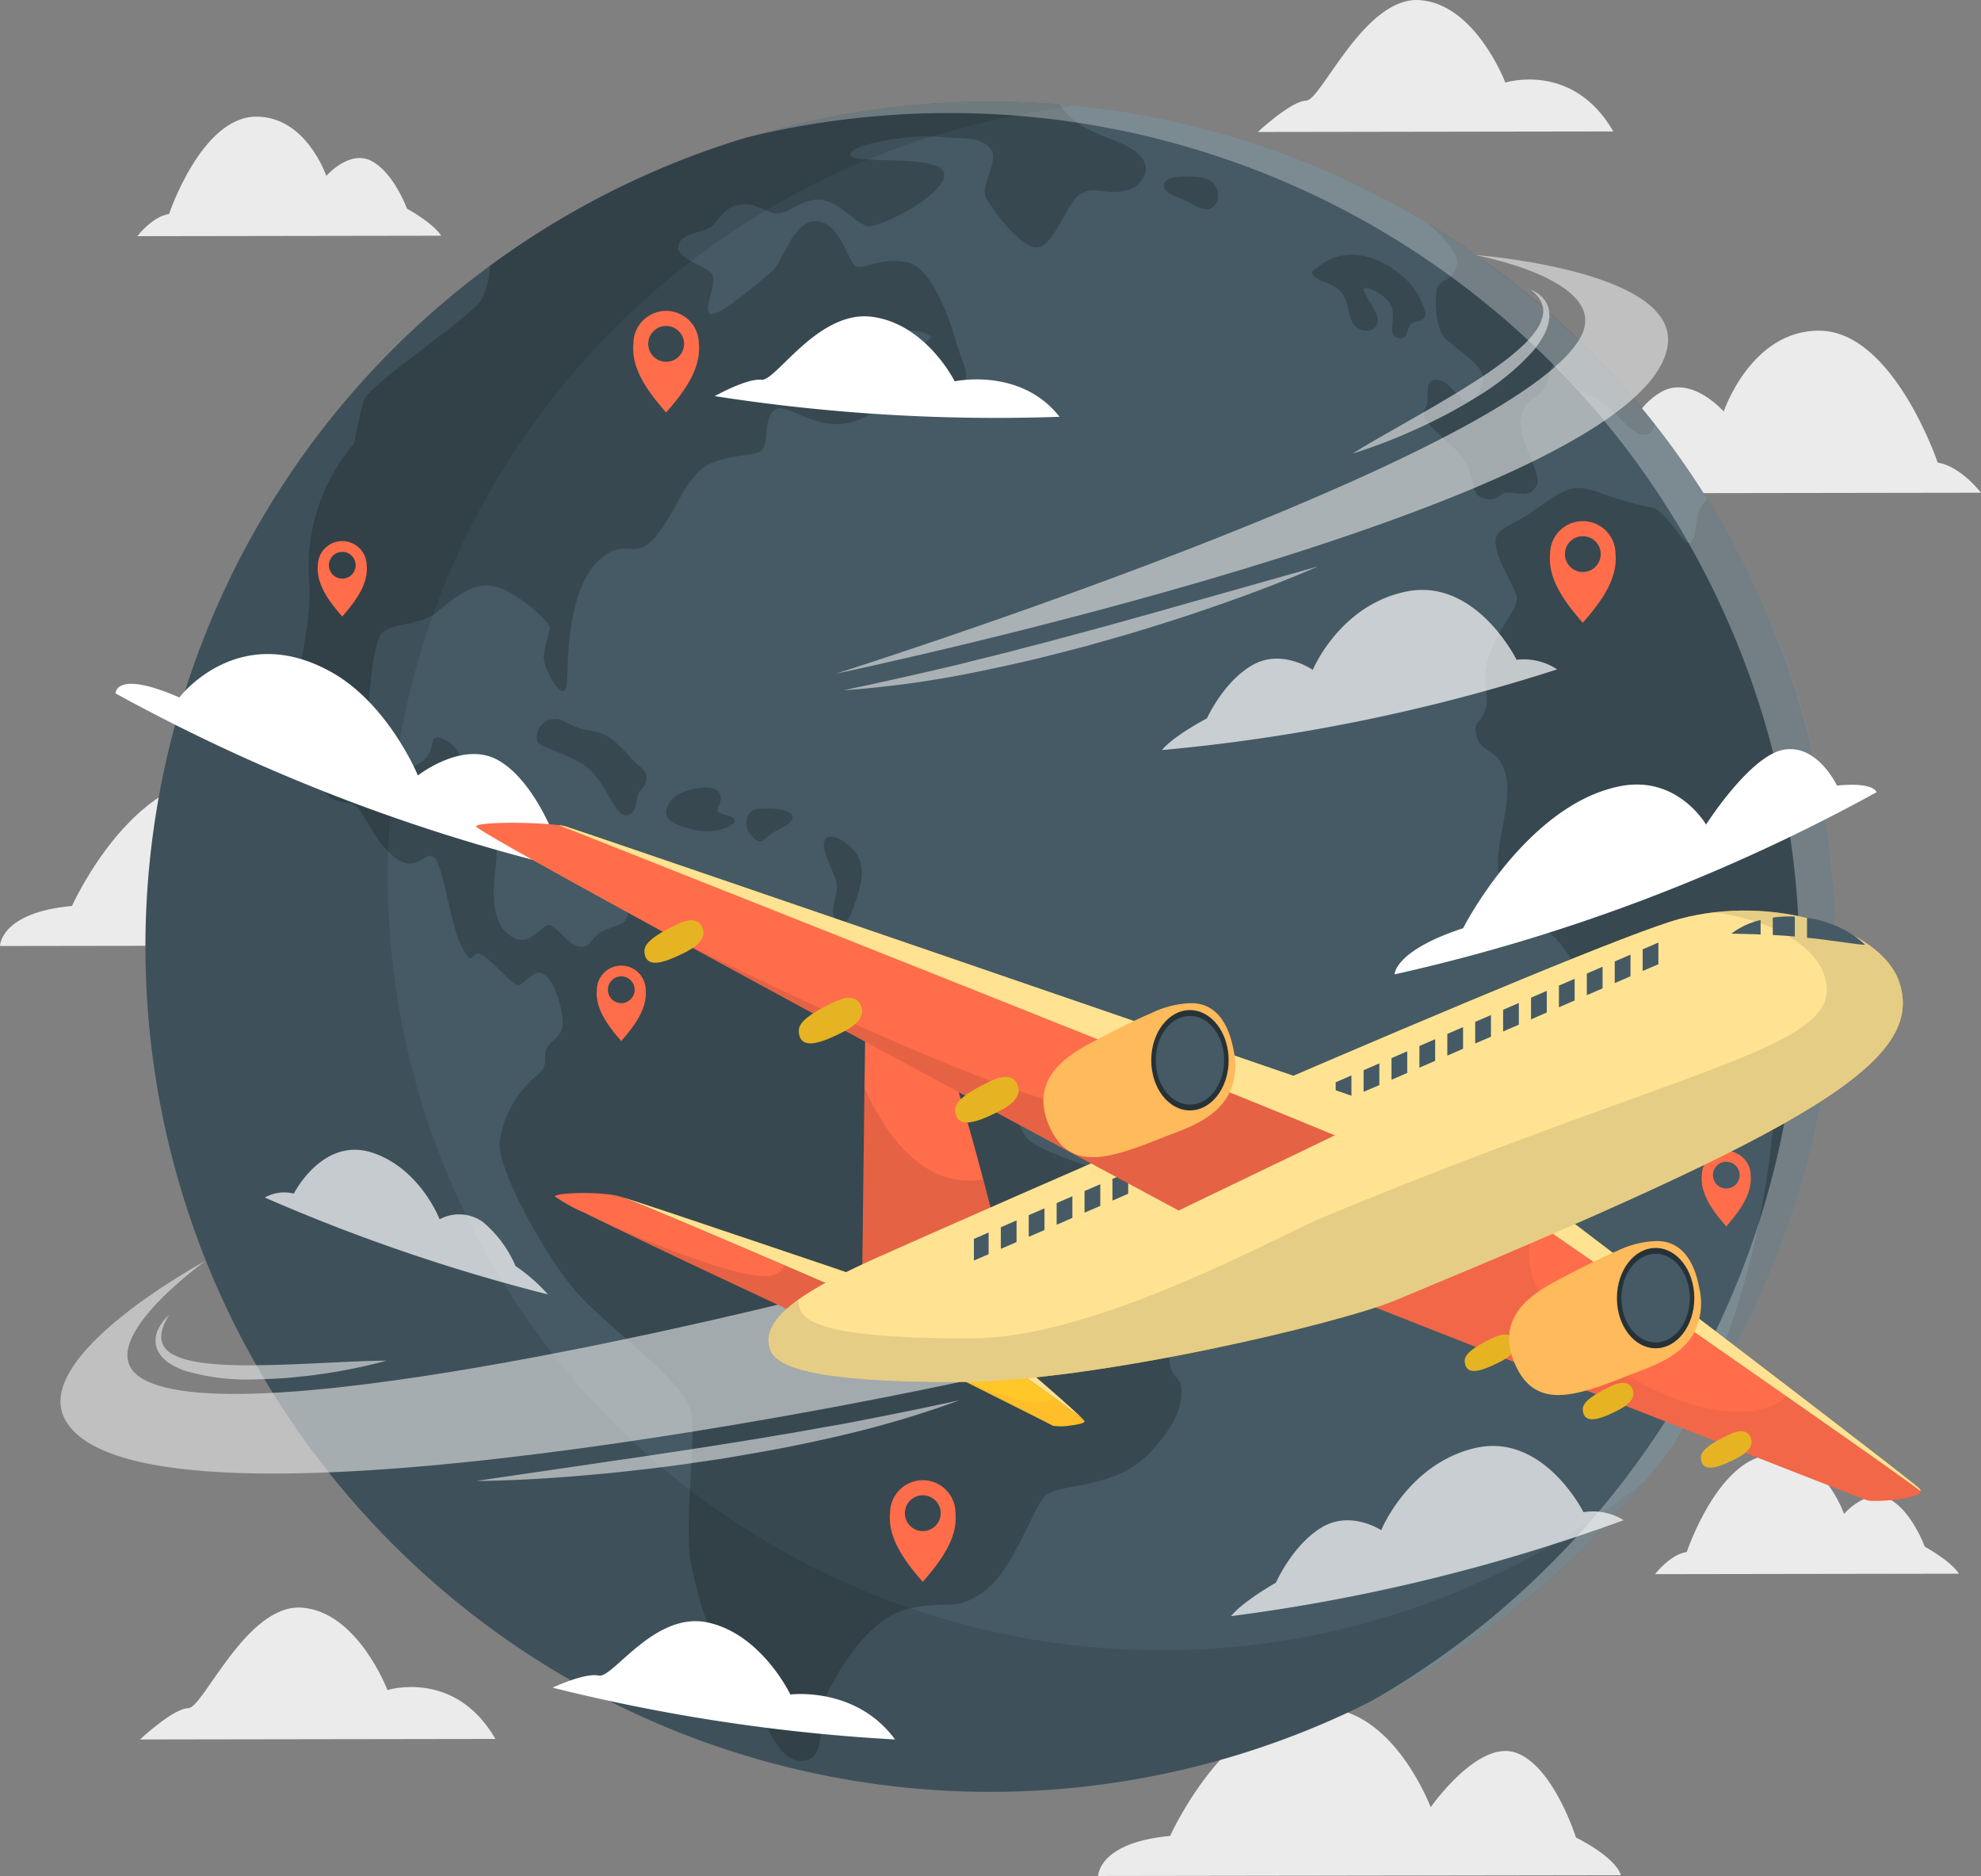 <svg id="Grupo_915841" data-name="Grupo 915841" xmlns="http://www.w3.org/2000/svg" xmlns:xlink="http://www.w3.org/1999/xlink" width="228.66" height="216.493" viewBox="0 0 228.66 216.493">
  <rect x="0" y="0" width="228.66" height="216.493" fill="#808080" stroke="none"/>
  <defs>
    <clipPath id="clip-path">
      <rect id="Rectángulo_338431" data-name="Rectángulo 338431" width="228.66" height="216.493" fill="none"/>
    </clipPath>
    <clipPath id="clip-path-3">
      <rect id="Rectángulo_338432" data-name="Rectángulo 338432" width="178.419" height="191.497" fill="none"/>
    </clipPath>
    <clipPath id="clip-path-4">
      <rect id="Rectángulo_338433" data-name="Rectángulo 338433" width="173.075" height="195.046" fill="none"/>
    </clipPath>
    <clipPath id="clip-path-5">
      <rect id="Rectángulo_338434" data-name="Rectángulo 338434" width="125.799" height="184.647" fill="none"/>
    </clipPath>
    <clipPath id="clip-path-7">
      <rect id="Rectángulo_338436" data-name="Rectángulo 338436" width="45.621" height="18.482" fill="none"/>
    </clipPath>
    <clipPath id="clip-path-8">
      <rect id="Rectángulo_338437" data-name="Rectángulo 338437" width="32.683" height="16.699" fill="none"/>
    </clipPath>
    <clipPath id="clip-path-9">
      <rect id="Rectángulo_338438" data-name="Rectángulo 338438" width="45.321" height="19.642" fill="none"/>
    </clipPath>
    <clipPath id="clip-path-11">
      <rect id="Rectángulo_338441" data-name="Rectángulo 338441" width="185.565" height="141.49" fill="none"/>
    </clipPath>
    <clipPath id="clip-path-12">
      <rect id="Rectángulo_338442" data-name="Rectángulo 338442" width="11.315" height="8.513" fill="none"/>
    </clipPath>
    <clipPath id="clip-path-13">
      <rect id="Rectángulo_338443" data-name="Rectángulo 338443" width="15.521" height="6.034" fill="#ff6d4b"/>
    </clipPath>
    <clipPath id="clip-path-14">
      <rect id="Rectángulo_338444" data-name="Rectángulo 338444" width="44.073" height="31.906" fill="none"/>
    </clipPath>
    <clipPath id="clip-path-15">
      <rect id="Rectángulo_338446" data-name="Rectángulo 338446" width="65.69" height="31.974" fill="none"/>
    </clipPath>
    <clipPath id="clip-path-17">
      <rect id="Rectángulo_338447" data-name="Rectángulo 338447" width="5.853" height="4.202" fill="none"/>
    </clipPath>
    <clipPath id="clip-path-20">
      <rect id="Rectángulo_338450" data-name="Rectángulo 338450" width="30.254" height="11.375" fill="none"/>
    </clipPath>
    <clipPath id="clip-path-21">
      <rect id="Rectángulo_338451" data-name="Rectángulo 338451" width="28.501" height="10.524" fill="none"/>
    </clipPath>
    <clipPath id="clip-path-22">
      <rect id="Rectángulo_338452" data-name="Rectángulo 338452" width="15.148" height="22.326" fill="none"/>
    </clipPath>
    <clipPath id="clip-path-23">
      <rect id="Rectángulo_338453" data-name="Rectángulo 338453" width="130.94" height="54.406" fill="none"/>
    </clipPath>
    <clipPath id="clip-path-24">
      <rect id="Rectángulo_338454" data-name="Rectángulo 338454" width="130.937" height="54.402" fill="none"/>
    </clipPath>
    <clipPath id="clip-path-25">
      <rect id="Rectángulo_338455" data-name="Rectángulo 338455" width="79.632" height="31.485" fill="none"/>
    </clipPath>
    <clipPath id="clip-path-26">
      <rect id="Rectángulo_338456" data-name="Rectángulo 338456" width="96.037" height="35.84" fill="none"/>
    </clipPath>
    <clipPath id="clip-path-27">
      <rect id="Rectángulo_338457" data-name="Rectángulo 338457" width="7.316" height="5.253" fill="none"/>
    </clipPath>
    <clipPath id="clip-path-29">
      <rect id="Rectángulo_338459" data-name="Rectángulo 338459" width="6.815" height="4.893" fill="none"/>
    </clipPath>
  </defs>
  <g id="Grupo_915506" data-name="Grupo 915506">
    <g id="Grupo_915420" data-name="Grupo 915420">
      <g id="Grupo_915419" data-name="Grupo 915419" clip-path="url(#clip-path)">
        <path id="Trazado_632427" data-name="Trazado 632427" d="M332.224,88.836l47.716-.073s-2.376-3.085-4.993-3.468c0,0-5.109-15.136-13.626-15.231-7.918-.088-11.078,9.33-11.078,9.33s-3.674-4.217-7.176-2.28-5.478,7.466-5.478,7.466-3.938,2.13-5.365,4.256" transform="translate(-151.28 -31.904)" fill="#ebebeb"/>
        <path id="Trazado_632428" data-name="Trazado 632428" d="M60.341,184.1,0,184.191s-.006-3.856,8.306-4.623c0,0,7.564-16.862,19.154-14.616,7.219,1.4,10.922,11.3,10.922,11.3s5.44-7.8,9.805-6.3,6.967,9.8,6.967,9.8,4.5,2.173,5.187,4.351" transform="translate(0 -75.018)" fill="#ebebeb"/>
        <path id="Trazado_632429" data-name="Trazado 632429" d="M293.071,381.145l-60.341.093s-.006-3.856,8.306-4.623c0,0,7.564-16.862,19.154-14.616,7.219,1.4,10.922,11.3,10.922,11.3s5.44-7.8,9.805-6.3,6.967,9.8,6.967,9.8,4.5,2.173,5.187,4.351" transform="translate(-105.975 -164.744)" fill="#ebebeb"/>
        <path id="Trazado_632430" data-name="Trazado 632430" d="M307.6,15.169l-41.03.063s3.866-3.61,5.587-3.613S278.887-.49,285.306.015s9.837,9.509,9.837,9.509,7.8-2.457,12.461,5.644" transform="translate(-121.386 0)" fill="#ebebeb"/>
        <path id="Trazado_632431" data-name="Trazado 632431" d="M70.689,355.772l-41.03.063s3.866-3.61,5.587-3.613,6.725-12.109,13.144-11.6,9.837,9.51,9.837,9.51,7.8-2.457,12.461,5.644" transform="translate(-13.505 -155.095)" fill="#ebebeb"/>
        <path id="Trazado_632432" data-name="Trazado 632432" d="M64.185,38.457,29.1,38.511s1.74-2.274,3.664-2.561c0,0,3.723-11.142,9.986-11.231,5.822-.083,8.166,6.836,8.166,6.836s2.692-3.109,5.272-1.693S60.23,35.34,60.23,35.34s2.9,1.557,3.955,3.117" transform="translate(-13.25 -11.256)" fill="#ebebeb"/>
        <path id="Trazado_632433" data-name="Trazado 632433" d="M385.835,321.958l-35.087.054s1.741-2.274,3.664-2.561c0,0,3.723-11.142,9.985-11.231,5.822-.083,8.167,6.836,8.167,6.836s2.692-3.109,5.272-1.693,4.045,5.478,4.045,5.478,2.9,1.557,3.955,3.117" transform="translate(-159.715 -140.35)" fill="#ebebeb"/>
      </g>
    </g>
    <g id="Grupo_915431" data-name="Grupo 915431">
      <g id="Grupo_915430" data-name="Grupo 915430" clip-path="url(#clip-path)">
        <path id="Trazado_632434" data-name="Trazado 632434" d="M225.9,119.05a97.065,97.065,0,0,1-18.625,57.331l-.009.014a97.531,97.531,0,1,1-78.89-154.867q4.011,0,7.947.32A96.925,96.925,0,0,1,179,35.675,97.485,97.485,0,0,1,225.9,119.05" transform="translate(-14.051 -9.802)" fill="#455a64"/>
        <g id="Grupo_915423" data-name="Grupo 915423" transform="translate(33.433 11.725)" opacity="0.2">
          <g id="Grupo_915422" data-name="Grupo 915422">
            <g id="Grupo_915421" data-name="Grupo 915421" clip-path="url(#clip-path-3)">
              <path id="Trazado_632435" data-name="Trazado 632435" d="M163.341,165.08c-1.229,3.278.82,3.415.956,4.78s0,3.961-3.961,7.922-10.517,3.142-11.883,4.78-3.688,8.6-6.966,10.927-3.824.956-8.468,1.912-8.2,6.966-9.561,9.835.273,7.648-3,7.785-4.781-6.966-7.786-10.79-3.961-7.239-4.917-11.746.546-13.931,0-17.619-10.38-10.244-13.932-14.752-8.468-13.522-8.2-16.527a12.224,12.224,0,0,1,4.1-7.513c1.639-1.229.956-1.912,1.229-3s1.639-1.365,1.912-2.731-.82-5.464-2.186-6.146-2.322,1.639-3.142,1.229-3.278-3.278-4.234-3.552-.683,1.776-2.049-.819S79.2,109.9,78.111,108.807s-1.912,1.912-4.507,0-3.688-5.6-4.781-6.146-2.6.137-3.718-2.049.986-6.146,0-5.737-3.112,3.552-3.658.546,2.732-13.112,2.185-18.576A21.831,21.831,0,0,1,68.823,61s.546-3,1.093-4.917,12.293-9.561,13.659-11.746a10.589,10.589,0,0,0,.964-3.884,97.077,97.077,0,0,1,57.743-18.925q4.012,0,7.947.32c.09.125.18.246.273.363,1.183,1.5,2.459,2.459,5.92,3.734s4.278,2.912,3.552,4.278-1.912,1.639-3.278,1.732-2.642-.639-4.1.273-2.914,5.827-4.827,6.1-5.281-4.371-6.01-5.737,1.639-4.281.522-5.646-3.07-1.093-6.168-1.366-10.288.912-10.014,2.1,10.561-.183,10.834,2.185-7.556,6.373-8.922,6.01-3.188-2.732-5.19-3.005-3.644,1.366-4.9,1.55-2.746-1.366-4.658-1-2.368,2-3.371,2.642-3.368.636-3.641,2.093,3,2.278,3.824,3.188-1,4.007-.183,4.644,5.92-3.824,7.2-4.918,2.366-5.827,5.1-5.736,3.644,4.734,4.554,5.19,2.914-1.093,5.919-.456,5.1,7.2,5.644,9.2,1.822,4.007.729,4.827-6.01-.546-6.646-1.822,3.278-3.188,3-3.641a3.9,3.9,0,0,0-3.734-.38c-1.183.713-1.729,2.2-3.005,2.565s-4.644-3.461-5.553-2.368.91,4.554,1.819,5.373,4.281,1.273,4.554,2.186-2.276,2.912-5.373,2.732-5.644-2.552-6.83-1.55-.546,3.641-1.365,4.554-5.281.273-7.466,2.639-3.188,5.92-5.373,7.922-3.185-.546-6.1,2.278-3.368,9.1-3.461,11.29,0,3.914-.727,3.641-1.732-2.186-2-3.369.639-3.188.639-3.914-4.19-4.464-6.649-4.827-4.644,1.639-6.463,3.1-5.1,1.186-6.282,2.368-2.1,11.656-1.186,14.115,2.1,2.459,5.01,1.183,1.273-3.734,3-3.188a4.069,4.069,0,0,1,2.639,3.824c0,1.459-3.458,4.917-3,5.919s3.461-.183,4.917.273,2.185,1.366,1.731,5.1-.183,6.646,2,7.876,3.415-1.776,4.371-1.365,2.322,2.595,3.688,2.459.683-1.366,3.278-2.186,1.639-1.366,2.185-3,2.186-3,3.961-2.186.546,2.049.683,3.415,3.278,1.5,5.737,2.322,3.824,0,8.742,1.639,5.19,6.556,7.239,7.376,8.878-.546,13.8,3,3.551,10.108,6.01,12.02,11.61,4.507,15.161,5.19,4.1-1.776,6.966-1.093,4.507,1.5,5.463,5.463c.841,3.486-9.834,10.79-11.063,14.069" transform="translate(-61.386 -21.527)"/>
              <path id="Trazado_632436" data-name="Trazado 632436" d="M113.811,154.806c.091.773,2.368,1.093,5.1,2.64s3.733,6.1,5.19,6.01,1-2.186,1.548-2.732,1.457-1.73,0-2.914-2.875-3.734-5.535-4.1-3.115-1.457-4.3-1.366a2.061,2.061,0,0,0-2,2.458" transform="translate(-85.248 -81.094)"/>
              <path id="Trazado_632437" data-name="Trazado 632437" d="M141.3,169.055c-.406,1.116,0,1.912,2.914,2.64s5.646-.728,4.735-1.32-2.277-.319-1.73-1.32.361-2.459-2-2.185-3.549,1.184-3.914,2.185" transform="translate(-97.717 -87.694)"/>
              <path id="Trazado_632438" data-name="Trazado 632438" d="M159.241,171.407c-.993.144-1.548,1.875-.546,2.967s1,.911,2.185,0,3.005-1.363,2.55-2.275-3.187-.837-4.189-.692" transform="translate(-105.455 -89.736)"/>
              <path id="Trazado_632439" data-name="Trazado 632439" d="M174.641,177.835c.446-1.365,2.732-.025,3.734,1.433s.546,3.551,0,5.1-.911,3.369-2.186,2.64.091-2.914-.091-4.188-1.821-3.867-1.457-4.984" transform="translate(-112.933 -92.444)"/>
              <path id="Trazado_632440" data-name="Trazado 632440" d="M246.688,38.17c-.477,1.143,1.73,1.548,3,2.277s2.277,1.184,3,0a2,2,0,0,0-1.274-2.823c-1-.273-4.28-.546-4.735.546" transform="translate(-145.734 -28.745)"/>
              <path id="Trazado_632441" data-name="Trazado 632441" d="M278.194,56.4c.841.887,2.277.728,3.278,2s.637,3.46,1.912,4.1,2.185,0,2.277-.911-1.821-3.187-1.639-3.642,2.64.637,3.187,2-.546,3.278.729,3.643,1-1.275,1.548-1.639,1.73-.182,1.639-1.274a8.23,8.23,0,0,0-2.732-4.28,10.221,10.221,0,0,0-4.1-2.186,6.038,6.038,0,0,0-4.918.729c-1,.82-1.7.911-1.184,1.457" transform="translate(-160.031 -36.321)"/>
              <path id="Trazado_632442" data-name="Trazado 632442" d="M328.4,70.6a1.626,1.626,0,0,1-.514.959c-1.912,1.366-4.19-3.368-6.829-4.278s-3.824-4.281-4.371-3.551-.366,1.729-1.186,2.912-2,.912-2.549,3.188,2.549,6.466,1.822,7.832-1.639.91-3.1.82-1.183,1.183-3.093.637-.276-2.915-3.28-5.737-4.008-3.369-3.365-4.644-.276-3.1,1.09-3.278,2.459,1.822,3.368,2.369,2.1-1.093,2.185-2.552-3.188-3.458-4.371-4.589-1.276-5.245-.819-6.065,1.822-.546,2.185-2.548c.214-1.178-1.65-3.144-3.223-4.565A97.966,97.966,0,0,1,328.4,70.6" transform="translate(-170.836 -33.356)"/>
              <path id="Trazado_632443" data-name="Trazado 632443" d="M346.985,177.688c.273-2.915-1.183-3.1.273-8.468s-1.546-11.11-2.639-12.293-3.461-.819-5.373.364-.546,2.095-1.822,2.548-2.548-.273-3.731-.18-2.278,3.1-4.827,3-4.188-3.734-6.1-6.329-5.829-4.234-7.1-7.422,1.182-8.1.636-11.837-3-2.915-3.461-5.007.366-1.093,1-3.1-.729-3.095.546-6.556,3.552-5.19,3.005-6.737-2.276-4.1-2.369-5.914,1.732-1.735,5.19-4.286,4.371-2.366,7.012-1.456a37.837,37.837,0,0,0,5.827,1.639c1.549.273,3.644,4.281,4.281,4.1s.729-1.365,1-3.095a3.864,3.864,0,0,1,1.137-1.962,97.582,97.582,0,0,1-3.852,108.964c9.288-14.178,11.091-33.065,11.364-35.977" transform="translate(-175.827 -58.812)"/>
            </g>
          </g>
        </g>
        <g id="Grupo_915426" data-name="Grupo 915426" transform="translate(16.807 11.725)" opacity="0.1">
          <g id="Grupo_915425" data-name="Grupo 915425">
            <g id="Grupo_915424" data-name="Grupo 915424" clip-path="url(#clip-path-4)">
              <path id="Trazado_632444" data-name="Trazado 632444" d="M203.933,180.716A97.526,97.526,0,1,1,128.381,21.527q4.015,0,7.95.318c.725.057,1.451.125,2.171.2a89.363,89.363,0,1,0,65.431,158.667" transform="translate(-30.858 -21.527)"/>
            </g>
          </g>
        </g>
        <g id="Grupo_915429" data-name="Grupo 915429" transform="translate(86.054 11.725)" opacity="0.3">
          <g id="Grupo_915428" data-name="Grupo 915428">
            <g id="Grupo_915427" data-name="Grupo 915427" clip-path="url(#clip-path-5)">
              <path id="Trazado_632445" data-name="Trazado 632445" d="M283.8,119.05a97.031,97.031,0,0,1-18.626,57.329c0,.005-.005.011-.005.017a98,98,0,0,1-35.029,29.778A98.589,98.589,0,0,0,260.9,178.618c.005-.005.005-.011.011-.017a98.08,98.08,0,0,0-71.367-155.43c-2.631-.216-5.3-.323-7.989-.323A98.305,98.305,0,0,0,158,25.695a97.36,97.36,0,0,1,28.276-4.168q4.015,0,7.949.318a96.957,96.957,0,0,1,42.666,13.829,97.932,97.932,0,0,1,26.048,23.093,96.039,96.039,0,0,1,6.084,8.652A97.031,97.031,0,0,1,283.8,119.05" transform="translate(-158 -21.527)" fill="#fff"/>
            </g>
          </g>
        </g>
      </g>
    </g>
    <g id="Grupo_915442" data-name="Grupo 915442">
      <g id="Grupo_915441" data-name="Grupo 915441" clip-path="url(#clip-path)">
        <g id="Grupo_915434" data-name="Grupo 915434" transform="translate(134.115 68.078)" opacity="0.7">
          <g id="Grupo_915433" data-name="Grupo 915433">
            <g id="Grupo_915432" data-name="Grupo 915432" clip-path="url(#clip-path-7)">
              <path id="Trazado_632446" data-name="Trazado 632446" d="M246.243,143.478a210.854,210.854,0,0,0,45.621-9.312,6.974,6.974,0,0,0-4.684-1.108c0-.022-4.774-9.639-12.895-7.837-7.557,1.626-10.628,8.98-10.623,9.007,0,0-3.526-2.484-6.91-.59s-5.306,6.17-5.306,6.175-3.816,1.988-5.2,3.665" transform="translate(-246.243 -124.996)" fill="#fff"/>
            </g>
          </g>
        </g>
        <path id="Trazado_632447" data-name="Trazado 632447" d="M80.123,164.142a210.82,210.82,0,0,1-55.635-21.023c.013-.036-.034-2.748,7.371.472.009-.036,6.737-8.865,17.407-3,6.652,3.62,10.122,11.976,10.117,12s5.1-4.045,9.219-1.787c4.12,2.273,6.588,8.966,6.586,8.973s4.281,2.639,4.934,4.373" transform="translate(-11.151 -63.102)" fill="#fff"/>
        <path id="Trazado_632448" data-name="Trazado 632448" d="M351.2,163.7a210.838,210.838,0,0,1-55.635,21.023c-.006-.036.016-2.748,7.909-5.322-.011-.036,7.233-14.154,17.992-16.365,6.69-1.409,10.037,4.377,10.042,4.4s4.981-7.845,8.9-8.626c3.921-.766,6.213,4.123,6.214,4.129s3.986-.5,4.579.764" transform="translate(-134.588 -72.279)" fill="#fff"/>
        <path id="Trazado_632449" data-name="Trazado 632449" d="M191.27,78.618a211.125,211.125,0,0,1-39.812-2.387c0,.008,3.734-2.087,5.4-1.884s6.52-8.071,12.754-7.27,9.548,7.43,9.547,7.444,7.589-1.668,12.112,4.1" transform="translate(-68.967 -30.519)" fill="#fff"/>
        <path id="Trazado_632450" data-name="Trazado 632450" d="M156.631,357.157a210.951,210.951,0,0,1-39.52-5.979c0,.008,3.682-1.748,5.327-1.394s6.442-7.481,12.626-6.118,9.489,8.289,9.487,8.3,7.556-.986,12.08,5.186" transform="translate(-53.327 -156.418)" fill="#fff"/>
        <g id="Grupo_915437" data-name="Grupo 915437" transform="translate(30.568 132.684)" opacity="0.7">
          <g id="Grupo_915436" data-name="Grupo 915436">
            <g id="Grupo_915435" data-name="Grupo 915435" clip-path="url(#clip-path-8)">
              <path id="Trazado_632451" data-name="Trazado 632451" d="M88.809,260.315a210.72,210.72,0,0,1-32.684-11.184,4.529,4.529,0,0,1,3.347-.454c0-.012,3.409-6.726,9.218-4.67,5.407,1.885,7.61,7.619,7.606,7.634a4.748,4.748,0,0,1,4.956.277,13.555,13.555,0,0,1,3.812,5.115,20.152,20.152,0,0,1,3.745,3.283" transform="translate(-56.125 -243.616)" fill="#fff"/>
            </g>
          </g>
        </g>
        <g id="Grupo_915440" data-name="Grupo 915440" transform="translate(142.092 166.868)" opacity="0.7">
          <g id="Grupo_915439" data-name="Grupo 915439">
            <g id="Grupo_915438" data-name="Grupo 915438" clip-path="url(#clip-path-9)">
              <path id="Trazado_632452" data-name="Trazado 632452" d="M260.89,326.021a210.782,210.782,0,0,0,45.322-11.074,6.668,6.668,0,0,0-4.639-.923c0-.023-4.726-9.451-12.788-7.336-7.5,1.918-10.56,9.39-10.554,9.417,0,0-3.506-2.348-6.874-.325s-5.283,6.373-5.282,6.377-3.8,2.134-5.185,3.864" transform="translate(-260.89 -306.38)" fill="#fff"/>
            </g>
          </g>
        </g>
      </g>
    </g>
    <g id="Grupo_915444" data-name="Grupo 915444" transform="translate(36.669 35.883)">
      <g id="Grupo_915507" data-name="Grupo 915507">
        <path id="Trazado_632453" data-name="Trazado 632453" d="M366.289,246.605a2.817,2.817,0,0,0-5.633,0c-.216,2.175,1.252,4.145,2.816,5.942,1.566-1.8,3.033-3.767,2.817-5.942m-2.817,1.564a1.543,1.543,0,1,1,1.545-1.542,1.542,1.542,0,0,1-1.545,1.542" transform="translate(-200.886 -146.896)" fill="#ff6d4b"/>
        <path id="Trazado_632454" data-name="Trazado 632454" d="M196.158,317.414a3.773,3.773,0,0,0-7.546,0c-.289,2.913,1.676,5.552,3.772,7.959,2.1-2.407,4.064-5.046,3.774-7.959m-3.774,2.1a2.066,2.066,0,1,1,2.069-2.066,2.066,2.066,0,0,1-2.069,2.066" transform="translate(-122.542 -178.704)" fill="#ff6d4b"/>
        <path id="Trazado_632455" data-name="Trazado 632455" d="M336.039,114.2a3.773,3.773,0,0,0-7.546,0c-.289,2.913,1.676,5.552,3.771,7.959,2.1-2.407,4.064-5.046,3.774-7.959m-3.774,2.1a2.066,2.066,0,1,1,2.069-2.066,2.066,2.066,0,0,1-2.069,2.066" transform="translate(-186.237 -86.17)" fill="#ff6d4b"/>
        <path id="Trazado_632456" data-name="Trazado 632456" d="M239.119,258.141a2.816,2.816,0,0,0-5.633,0c-.216,2.175,1.251,4.145,2.815,5.942,1.566-1.8,3.034-3.767,2.817-5.942m-2.817,1.564a1.543,1.543,0,1,1,1.545-1.542,1.542,1.542,0,0,1-1.545,1.542" transform="translate(-142.978 -152.149)" fill="#ffc727"/>
        <path id="Trazado_632457" data-name="Trazado 632457" d="M132.111,207.326a2.817,2.817,0,0,0-5.633,0c-.216,2.175,1.251,4.145,2.815,5.942,1.566-1.8,3.034-3.767,2.818-5.942m-2.818,1.564a1.543,1.543,0,1,1,1.545-1.542,1.542,1.542,0,0,1-1.545,1.542" transform="translate(-94.252 -129.01)" fill="#ff6d4b"/>
        <path id="Trazado_632458" data-name="Trazado 632458" d="M72.981,117.376a2.817,2.817,0,0,0-5.633,0c-.216,2.175,1.251,4.145,2.815,5.942,1.566-1.8,3.034-3.767,2.818-5.942m-2.818,1.564a1.543,1.543,0,1,1,1.545-1.542,1.542,1.542,0,0,1-1.545,1.542" transform="translate(-67.326 -88.051)" fill="#ff6d4b"/>
        <path id="Trazado_632459" data-name="Trazado 632459" d="M141.766,69.649a3.773,3.773,0,0,0-7.546,0c-.289,2.913,1.676,5.552,3.772,7.959,2.1-2.407,4.064-5.046,3.774-7.959m-3.774,2.1a2.066,2.066,0,1,1,2.069-2.066,2.066,2.066,0,0,1-2.069,2.066" transform="translate(-97.774 -65.883)" fill="#ff6d4b"/>
      </g>
    </g>
    <g id="Grupo_915503" data-name="Grupo 915503">
      <g id="Grupo_915502" data-name="Grupo 915502" clip-path="url(#clip-path)">
        <g id="Grupo_915447" data-name="Grupo 915447" transform="translate(6.978 29.42)" opacity="0.6">
          <g id="Grupo_915446" data-name="Grupo 915446">
            <g id="Grupo_915445" data-name="Grupo 915445" clip-path="url(#clip-path-11)">
              <path id="Trazado_632460" data-name="Trazado 632460" d="M116.623,281.108s-93.839,20.431-103.2,4.479C9.056,278.149,29.605,267.1,29.605,267.1s-13.672,9.739-7.433,13.57c11.63,7.141,75.82-9.069,75.82-9.069Z" transform="translate(-12.812 -151.043)" fill="#ebebeb"/>
              <path id="Trazado_632461" data-name="Trazado 632461" d="M100.869,306.007l14.03-2.054c2.333-.358,4.673-.663,7-1.037,2.334-.337,4.663-.7,6.992-1.069s4.657-.732,6.977-1.144c2.331-.355,4.639-.828,6.967-1.209,4.634-.87,9.251-1.806,13.884-2.809a117.661,117.661,0,0,1-13.622,4.056c-2.309.532-4.626,1.036-6.953,1.483s-4.664.834-7,1.234c-2.344.338-4.685.7-7.036.984q-1.763.22-3.528.411c-1.176.134-2.353.259-3.533.358-4.713.438-9.441.755-14.18.793" transform="translate(-52.909 -164.518)" fill="#ebebeb"/>
              <path id="Trazado_632462" data-name="Trazado 632462" d="M34.534,278.661a5.448,5.448,0,0,0-.477.843,4.432,4.432,0,0,0-.325.882,3.45,3.45,0,0,0-.111.884,2.027,2.027,0,0,0,.2.8,2.565,2.565,0,0,0,1.164,1.128,7.387,7.387,0,0,0,1.664.634,20.388,20.388,0,0,0,3.7.514c1.259.1,2.535.113,3.811.1s2.559-.032,3.844-.084c1.285-.035,2.57-.107,3.86-.162,2.58-.111,5.164-.277,7.779-.288a60.1,60.1,0,0,1-7.66,1.557c-.644.1-1.291.186-1.942.246s-1.3.147-1.95.192c-1.3.1-2.613.15-3.927.173a24.961,24.961,0,0,1-7.9-1.036,7.515,7.515,0,0,1-1.869-.954,3.429,3.429,0,0,1-1.333-1.75,2.907,2.907,0,0,1,.237-2.113,4.948,4.948,0,0,1,1.224-1.568" transform="translate(-21.991 -156.309)" fill="#ebebeb"/>
              <path id="Trazado_632463" data-name="Trazado 632463" d="M177.143,102.34s94-19.669,96.034-38.054c.948-8.572-22.324-10.27-22.324-10.27s15.665,2.837,12.326,9.352c-7.2,14.051-86.037,38.973-86.037,38.973" transform="translate(-87.641 -54.016)" fill="#ebebeb"/>
              <path id="Trazado_632464" data-name="Trazado 632464" d="M233.508,120.016c-4.341,1.9-8.786,3.542-13.268,5.067-1.118.391-2.243.758-3.371,1.115s-2.256.719-3.388,1.065c-2.262.7-4.547,1.326-6.825,1.975-2.295.589-4.583,1.2-6.893,1.731s-4.627,1.028-6.952,1.485a117.652,117.652,0,0,1-14.09,1.859c4.638-.975,9.235-2.007,13.82-3.106,2.281-.6,4.58-1.114,6.853-1.741,2.286-.572,4.56-1.194,6.836-1.805s4.551-1.234,6.819-1.88c2.278-.61,4.539-1.286,6.814-1.912Z" transform="translate(-88.359 -84.069)" fill="#ebebeb"/>
              <path id="Trazado_632465" data-name="Trazado 632465" d="M307.174,61.386a3.341,3.341,0,0,1,1.652,1.2,2.912,2.912,0,0,1,.461.99,3.63,3.63,0,0,1,.073,1.106,5.386,5.386,0,0,1-.68,2.048,10.619,10.619,0,0,1-1.194,1.728,28.143,28.143,0,0,1-6.275,5.168c-1.143.71-2.3,1.388-3.481,2.019-.59.318-1.188.617-1.788.912s-1.2.6-1.81.86a61.464,61.464,0,0,1-7.471,2.876c2.271-1.419,4.6-2.687,6.889-4.01,1.138-.672,2.3-1.3,3.422-1.986,1.138-.661,2.266-1.335,3.363-2.048,1.115-.686,2.2-1.418,3.243-2.185a26.808,26.808,0,0,0,2.969-2.461,11.556,11.556,0,0,0,1.223-1.428,4.611,4.611,0,0,0,.8-1.618,2.943,2.943,0,0,0,.094-.875,2.76,2.76,0,0,0-.228-.866,3.5,3.5,0,0,0-1.264-1.428" transform="translate(-137.511 -57.372)" fill="#ebebeb"/>
            </g>
          </g>
        </g>
        <path id="Trazado_632466" data-name="Trazado 632466" d="M220.328,293.929c-.709-.819-10.574-7.707-11.315-8.223l1.684-.29s9.019,7.662,9.631,8.513" transform="translate(-95.175 -129.966)" fill="#ffc727"/>
        <g id="Grupo_915450" data-name="Grupo 915450" transform="translate(113.838 155.45)" opacity="0.5">
          <g id="Grupo_915449" data-name="Grupo 915449">
            <g id="Grupo_915448" data-name="Grupo 915448" clip-path="url(#clip-path-12)">
              <path id="Trazado_632467" data-name="Trazado 632467" d="M220.328,293.929c-.709-.819-10.574-7.707-11.315-8.223l1.684-.29s9.019,7.662,9.631,8.513" transform="translate(-209.013 -285.416)" fill="#fff"/>
            </g>
          </g>
        </g>
        <path id="Trazado_632468" data-name="Trazado 632468" d="M214.236,294.234v.009a.106.106,0,0,1-.009.032c-.078.175-.754.327-1.509.428a.062.062,0,0,0-.028,0,6.62,6.62,0,0,1-2.116.041c-.212-.147-7.33-3.708-11.688-5.885-.06-.028-.115-.056-.17-.083a.244.244,0,0,0-.036-.018h0v0c-.211-.106-.419-.207-.617-.308-.741-.368-1.357-.676-1.795-.893s-.7-.35-.7-.35l7.325-1.256c.419.29,3.75,2.614,6.7,4.735.1.069.2.143.3.216.276.2.543.391.81.58a42.861,42.861,0,0,1,3.506,2.692.332.332,0,0,1,.023.037.069.069,0,0,1,.009.023" transform="translate(-89.051 -130.21)" fill="#ffc727"/>
        <g id="Grupo_915453" data-name="Grupo 915453" transform="translate(109.664 158.572)" opacity="0.1">
          <g id="Grupo_915452" data-name="Grupo 915452">
            <g id="Grupo_915451" data-name="Grupo 915451" clip-path="url(#clip-path-13)">
              <path id="Trazado_632469" data-name="Trazado 632469" d="M216.871,296.6v.009a.1.1,0,0,1-.009.032c-.078.175-.754.327-1.509.428a.062.062,0,0,0-.028,0,6.621,6.621,0,0,1-2.117.041c-.216-.147-7.519-3.8-11.858-5.968.713.345,10.077,4.85,11.982,2.7a42.869,42.869,0,0,1,3.506,2.692.329.329,0,0,1,.023.037.068.068,0,0,1,.009.023" transform="translate(-201.35 -291.148)" fill="#ff6d4b"/>
            </g>
          </g>
        </g>
        <path id="Trazado_632470" data-name="Trazado 632470" d="M352.1,290.151v0c0,.98-5.4,1.3-6.134,1.086-.8-.23-59.556-23.352-59.556-23.352l21.617-8.559c.166.115.373.263.621.432.087.06.18.124.276.189,3.985,2.761,15.884,11.011,26.279,18.272.207.142.41.285.612.428.276.189.547.382.819.571,7.206,5.034,13.454,9.428,15.465,10.928" transform="translate(-130.418 -118.088)" fill="#ff6d4b"/>
        <path id="Trazado_632471" data-name="Trazado 632471" d="M370.174,289.243c-5.264-3.93-39.581-27.71-44.073-30.82l2.738-1.086s39.977,30.406,41.183,31.617a.436.436,0,0,1,.152.29" transform="translate(-148.492 -117.18)" fill="#ffc727"/>
        <g id="Grupo_915456" data-name="Grupo 915456" transform="translate(177.609 140.157)" opacity="0.5">
          <g id="Grupo_915455" data-name="Grupo 915455">
            <g id="Grupo_915454" data-name="Grupo 915454" clip-path="url(#clip-path-14)">
              <path id="Trazado_632472" data-name="Trazado 632472" d="M370.174,289.243c-5.264-3.93-39.581-27.71-44.073-30.82l2.738-1.086s39.977,30.406,41.183,31.617a.436.436,0,0,1,.152.29" transform="translate(-326.101 -257.337)" fill="#fff"/>
            </g>
          </g>
        </g>
        <g id="Grupo_915462" data-name="Grupo 915462" transform="translate(155.992 141.243)" opacity="0.5">
          <g id="Grupo_915461" data-name="Grupo 915461">
            <g id="Grupo_915460" data-name="Grupo 915460" clip-path="url(#clip-path-15)">
              <g id="Grupo_915459" data-name="Grupo 915459" opacity="0.1">
                <g id="Grupo_915458" data-name="Grupo 915458">
                  <g id="Grupo_915457" data-name="Grupo 915457" clip-path="url(#clip-path-15)">
                    <path id="Trazado_632473" data-name="Trazado 632473" d="M352.1,290.151v0c0,.98-5.4,1.3-6.134,1.086-.8-.23-59.556-23.352-59.556-23.352l21.617-8.559s-5.347,6.115,7.34,15.521c8.646,6.409,17.849,7.739,21.268,4.371,7.206,5.034,13.454,9.428,15.465,10.928" transform="translate(-286.41 -259.33)"/>
                  </g>
                </g>
              </g>
            </g>
          </g>
        </g>
        <path id="Trazado_632474" data-name="Trazado 632474" d="M314.036,286.147c-1.67.811-3.486,1.448-3.618-.23-.053-.688.48-1.424,3.166-2.717.63-.3,2.169-.977,2.621.419.436,1.344-1.541,2.222-2.17,2.528" transform="translate(-141.349 -128.761)" fill="#ffc727"/>
        <g id="Grupo_915465" data-name="Grupo 915465" transform="translate(169.066 154.009)" opacity="0.1">
          <g id="Grupo_915464" data-name="Grupo 915464">
            <g id="Grupo_915463" data-name="Grupo 915463" clip-path="url(#clip-path-17)">
              <path id="Trazado_632475" data-name="Trazado 632475" d="M314.036,286.147c-1.67.811-3.486,1.448-3.618-.23-.053-.688.48-1.424,3.166-2.717.63-.3,2.169-.977,2.621.419.436,1.344-1.541,2.222-2.17,2.528" transform="translate(-310.415 -282.769)"/>
            </g>
          </g>
        </g>
        <path id="Trazado_632476" data-name="Trazado 632476" d="M339.065,296.391c-1.67.811-3.486,1.448-3.618-.23-.053-.688.48-1.424,3.166-2.717.63-.3,2.169-.977,2.621.419.436,1.343-1.541,2.222-2.17,2.528" transform="translate(-152.746 -133.425)" fill="#ffc727"/>
        <g id="Grupo_915468" data-name="Grupo 915468" transform="translate(182.697 159.588)" opacity="0.1">
          <g id="Grupo_915467" data-name="Grupo 915467">
            <g id="Grupo_915466" data-name="Grupo 915466" clip-path="url(#clip-path-17)">
              <path id="Trazado_632477" data-name="Trazado 632477" d="M339.065,296.391c-1.67.811-3.486,1.448-3.618-.23-.053-.688.48-1.424,3.166-2.717.63-.3,2.169-.977,2.621.419.436,1.343-1.541,2.222-2.17,2.528" transform="translate(-335.443 -293.013)"/>
            </g>
          </g>
        </g>
        <path id="Trazado_632478" data-name="Trazado 632478" d="M364.093,306.635c-1.67.811-3.486,1.448-3.618-.23-.053-.688.48-1.424,3.166-2.717.63-.3,2.169-.977,2.621.419.436,1.344-1.541,2.222-2.17,2.528" transform="translate(-164.143 -138.09)" fill="#ffc727"/>
        <g id="Grupo_915471" data-name="Grupo 915471" transform="translate(196.329 165.167)" opacity="0.1">
          <g id="Grupo_915470" data-name="Grupo 915470">
            <g id="Grupo_915469" data-name="Grupo 915469" clip-path="url(#clip-path-17)">
              <path id="Trazado_632479" data-name="Trazado 632479" d="M364.093,306.635c-1.67.811-3.486,1.448-3.618-.23-.053-.688.48-1.424,3.166-2.717.63-.3,2.169-.977,2.621.419.436,1.344-1.541,2.222-2.17,2.528" transform="translate(-360.472 -303.257)"/>
            </g>
          </g>
        </g>
        <path id="Trazado_632480" data-name="Trazado 632480" d="M341.124,273.623c-1.643,2.922-5.37,3.975-7.731,4.919-6.267,2.5-10.813,3.911-13.054-1.78a7.182,7.182,0,0,1-.5-2.061c-.368-4.293,4.077-6.438,6.336-7.624l0,0c2.724-1.436,4.652-2.365,6.088-2.968a11.149,11.149,0,0,1,4.463-1.15c1.265-.041,4.127.276,5.066,5.527a7.456,7.456,0,0,1-.672,5.144" transform="translate(-145.63 -119.736)" fill="#ffba5b"/>
        <path id="Trazado_632481" data-name="Trazado 632481" d="M351.607,270.212c0,3.2-2,5.79-4.467,5.79s-4.467-2.592-4.467-5.79,2-5.79,4.467-5.79,4.467,2.592,4.467,5.79" transform="translate(-156.038 -120.406)" fill="#263238"/>
        <path id="Trazado_632482" data-name="Trazado 632482" d="M351.522,270.776c0,2.826-1.767,5.116-3.947,5.116s-3.947-2.291-3.947-5.116,1.767-5.116,3.947-5.116,3.947,2.29,3.947,5.116" transform="translate(-156.473 -120.97)" fill="#455a64"/>
        <path id="Trazado_632483" data-name="Trazado 632483" d="M161.921,263.754l-1.035.377-2.328.846c-2.089-.906-4.96-2.144-8.061-3.479-7.809-3.354-17.048-7.293-18.829-7.9.065.018.143.041.225.069.06.018.129.041.2.064s.175.055.271.087c.051.019.1.032.157.051.184.06.391.124.617.2l.63.207c.524.17,1.118.368,1.772.584.2.069.4.133.607.2.184.06.373.125.566.189.106.036.208.069.313.1.313.106.63.211.962.322.211.074.423.143.639.216,2.5.838,5.4,1.813,8.292,2.789l.787.263c1.04.354,2.079.7,3.088,1.044,1.914.649,3.736,1.261,5.328,1.8.258.087.506.175.75.258.861.29,1.643.552,2.319.782l.009,0c.207.069.4.138.594.2.1.032.188.064.276.092.046.018.092.032.138.046,1.082.368,1.712.579,1.712.579" transform="translate(-59.955 -115.48)" fill="#ffc727"/>
        <g id="Grupo_915474" data-name="Grupo 915474" transform="translate(71.712 138.123)" opacity="0.5">
          <g id="Grupo_915473" data-name="Grupo 915473">
            <g id="Grupo_915472" data-name="Grupo 915472" clip-path="url(#clip-path-20)">
              <path id="Trazado_632484" data-name="Trazado 632484" d="M161.921,263.754l-1.035.377-2.328.846c-2.089-.906-4.96-2.144-8.061-3.479-7.809-3.354-17.048-7.293-18.829-7.9.065.018.143.041.225.069.06.018.129.041.2.064s.175.055.271.087c.051.019.1.032.157.051.184.06.391.124.617.2l.63.207c.524.17,1.118.368,1.772.584.2.069.4.133.607.2.184.06.373.125.566.189.106.036.208.069.313.1.313.106.63.211.962.322.211.074.423.143.639.216,2.5.838,5.4,1.813,8.292,2.789l.787.263c1.04.354,2.079.7,3.088,1.044,1.914.649,3.736,1.261,5.328,1.8.258.087.506.175.75.258.861.29,1.643.552,2.319.782l.009,0c.207.069.4.138.594.2.1.032.188.064.276.092.046.018.092.032.138.046,1.082.368,1.712.579,1.712.579" transform="translate(-131.667 -253.602)" fill="#fff"/>
            </g>
          </g>
        </g>
        <path id="Trazado_632485" data-name="Trazado 632485" d="M152.147,264.605l-6.244,2.273s-13.942-6.469-22.257-10.523l-.092-.041-.111-.056c-.869-.423-1.675-.819-2.393-1.173a19.86,19.86,0,0,1-3.46-1.909c.23-.46,5.407-.575,7.477,0,.018,0,.032.009.055.014a1.348,1.348,0,0,1,.133.041c1.721.584,10.409,4.279,18.038,7.556.06.027.115.051.175.074.207.092.414.179.617.267,3.1,1.334,5.973,2.572,8.062,3.479" transform="translate(-53.545 -115.108)" fill="#ff6d4b"/>
        <g id="Grupo_915477" data-name="Grupo 915477" transform="translate(70.101 141.248)" opacity="0.1">
          <g id="Grupo_915476" data-name="Grupo 915476">
            <g id="Grupo_915475" data-name="Grupo 915475" clip-path="url(#clip-path-21)">
              <path id="Trazado_632486" data-name="Trazado 632486" d="M157.211,267.589l-6.244,2.273s-13.942-6.469-22.257-10.523c1.376.584,15.485,6.8,18.965,5.937a1.993,1.993,0,0,0,1.474-1.165c3.1,1.334,5.973,2.572,8.062,3.479" transform="translate(-128.71 -259.339)"/>
            </g>
          </g>
        </g>
        <path id="Trazado_632487" data-name="Trazado 632487" d="M197.862,234.907l-15.148,7.284s.156-12.985.271-22.326q.007-.483.014-.953c0-.258,0-.511.009-.759.041-3.2.078-5.775.092-6.944.056-3.759.46-4.523,1.454-3.911a47.031,47.031,0,0,1,6.75,6.175c1.09,1.408,3.506,9.934,5.08,15.8.014.051.028.1.037.147.092.34.184.672.267.989.7,2.637,1.173,4.5,1.173,4.5" transform="translate(-83.2 -94.309)" fill="#ff6d4b"/>
        <g id="Grupo_915480" data-name="Grupo 915480" transform="translate(99.514 125.557)" opacity="0.1">
          <g id="Grupo_915479" data-name="Grupo 915479">
            <g id="Grupo_915478" data-name="Grupo 915478" clip-path="url(#clip-path-22)">
              <path id="Trazado_632488" data-name="Trazado 632488" d="M197.862,245.572l-15.148,7.284s.156-12.985.271-22.326c2.232,4.974,6.635,11.77,13.7,10.542.7,2.637,1.173,4.5,1.173,4.5" transform="translate(-182.713 -230.53)"/>
            </g>
          </g>
        </g>
        <path id="Trazado_632489" data-name="Trazado 632489" d="M163.092,243.68c-1.559-3.9,5.061-7.439,12.577-10.813s81.6-36.045,92.335-38.959,23.241,1.077,25.355,7.209c3.173,9.2-10.189,16.913-58.179,36.811-6.289,2.608-34.416,9.36-50.233,9.411-16.91.054-21.09-1.742-21.857-3.659" transform="translate(-74.16 -87.854)" fill="#ffc727"/>
        <g id="Grupo_915483" data-name="Grupo 915483" transform="translate(88.702 105.081)" opacity="0.5">
          <g id="Grupo_915482" data-name="Grupo 915482">
            <g id="Grupo_915481" data-name="Grupo 915481" clip-path="url(#clip-path-23)">
              <path id="Trazado_632490" data-name="Trazado 632490" d="M163.092,243.68c-1.559-3.9,5.061-7.439,12.577-10.813s81.6-36.045,92.335-38.959,23.241,1.077,25.355,7.209c3.173,9.2-10.189,16.913-58.179,36.811-6.289,2.608-34.416,9.36-50.233,9.411-16.91.054-21.09-1.742-21.857-3.659" transform="translate(-162.863 -192.935)" fill="#fff"/>
            </g>
          </g>
        </g>
        <g id="Grupo_915486" data-name="Grupo 915486" transform="translate(88.703 105.083)" opacity="0.1">
          <g id="Grupo_915485" data-name="Grupo 915485">
            <g id="Grupo_915484" data-name="Grupo 915484" clip-path="url(#clip-path-24)">
              <path id="Trazado_632491" data-name="Trazado 632491" d="M235.183,237.93c-6.29,2.609-34.419,9.359-50.234,9.41-16.91.055-21.088-1.739-21.857-3.658-.815-2.039.607-3.981,3.225-5.853a2.677,2.677,0,0,0,.2,1.15c.7,1.744,4.491,3.373,19.832,3.322,14.352-.046,34.994-11.668,40.7-14.033,43.543-18.056,60.55-19.557,57.67-27.909-1.252-3.635-6.53-6.442-12.76-7.211,9.654-1.155,19.542,2.577,21.4,7.97,3.175,9.2-10.188,16.915-58.176,36.811" transform="translate(-162.864 -192.939)"/>
            </g>
          </g>
        </g>
        <path id="Trazado_632492" data-name="Trazado 632492" d="M206.4,261.885l1.7-.736v2.5l-1.7.736Z" transform="translate(-93.987 -118.915)" fill="#455a64"/>
        <path id="Trazado_632493" data-name="Trazado 632493" d="M212.105,259.375l1.817-.787v2.5l-1.817.787Z" transform="translate(-96.583 -117.75)" fill="#455a64"/>
        <path id="Trazado_632494" data-name="Trazado 632494" d="M218.02,256.816l1.817-.787v2.5l-1.817.787Z" transform="translate(-99.276 -116.584)" fill="#455a64"/>
        <path id="Trazado_632495" data-name="Trazado 632495" d="M223.933,254.255l1.817-.787v2.5l-1.817.787Z" transform="translate(-101.969 -115.418)" fill="#455a64"/>
        <path id="Trazado_632496" data-name="Trazado 632496" d="M229.847,251.7l1.817-.787v2.5l-1.817.786Z" transform="translate(-104.662 -114.253)" fill="#455a64"/>
        <path id="Trazado_632497" data-name="Trazado 632497" d="M235.761,249.136l1.817-.787v2.5l-1.817.787Z" transform="translate(-107.355 -113.087)" fill="#455a64"/>
        <path id="Trazado_632498" data-name="Trazado 632498" d="M241.675,246.576l1.818-.787v2.5l-1.818.787Z" transform="translate(-110.048 -111.921)" fill="#455a64"/>
        <path id="Trazado_632499" data-name="Trazado 632499" d="M247.589,244.016l1.817-.787v2.5l-1.817.787Z" transform="translate(-112.741 -110.756)" fill="#455a64"/>
        <path id="Trazado_632500" data-name="Trazado 632500" d="M253.5,241.456l1.817-.787v2.5l-1.817.787Z" transform="translate(-115.434 -109.59)" fill="#455a64"/>
        <path id="Trazado_632501" data-name="Trazado 632501" d="M259.417,238.9l1.817-.787v2.5l-1.817.787Z" transform="translate(-118.127 -108.424)" fill="#455a64"/>
        <path id="Trazado_632502" data-name="Trazado 632502" d="M265.331,236.336l1.818-.787v2.5l-1.818.787Z" transform="translate(-120.82 -107.259)" fill="#455a64"/>
        <path id="Trazado_632503" data-name="Trazado 632503" d="M271.245,233.776l1.817-.787v2.5l-1.817.787Z" transform="translate(-123.513 -106.093)" fill="#455a64"/>
        <path id="Trazado_632504" data-name="Trazado 632504" d="M277.159,231.217l1.817-.787v2.5l-1.817.787Z" transform="translate(-126.206 -104.927)" fill="#455a64"/>
        <path id="Trazado_632505" data-name="Trazado 632505" d="M283.073,228.657l1.818-.787v2.5l-1.818.787Z" transform="translate(-128.899 -103.762)" fill="#455a64"/>
        <path id="Trazado_632506" data-name="Trazado 632506" d="M288.987,226.1l1.818-.787v2.5l-1.818.786Z" transform="translate(-131.592 -102.596)" fill="#455a64"/>
        <path id="Trazado_632507" data-name="Trazado 632507" d="M294.9,223.537l1.817-.787v2.5l-1.817.787Z" transform="translate(-134.285 -101.43)" fill="#455a64"/>
        <path id="Trazado_632508" data-name="Trazado 632508" d="M300.815,220.977l1.818-.787v2.5l-1.818.787Z" transform="translate(-136.978 -100.265)" fill="#455a64"/>
        <path id="Trazado_632509" data-name="Trazado 632509" d="M306.729,218.417l1.818-.787v2.5l-1.818.787Z" transform="translate(-139.671 -99.099)" fill="#455a64"/>
        <path id="Trazado_632510" data-name="Trazado 632510" d="M312.643,215.857l1.818-.787v2.5l-1.818.786Z" transform="translate(-142.364 -97.933)" fill="#455a64"/>
        <path id="Trazado_632511" data-name="Trazado 632511" d="M318.557,213.3l1.817-.787v2.5l-1.817.787Z" transform="translate(-145.057 -96.768)" fill="#455a64"/>
        <path id="Trazado_632512" data-name="Trazado 632512" d="M324.47,210.737l1.817-.787v2.5l-1.817.787Z" transform="translate(-147.749 -95.602)" fill="#455a64"/>
        <path id="Trazado_632513" data-name="Trazado 632513" d="M332.2,207.391v2.5l-1.817.787v-2.5Z" transform="translate(-150.443 -94.437)" fill="#455a64"/>
        <path id="Trazado_632514" data-name="Trazado 632514" d="M338.116,204.831v2.5l-1.818.787v-2.5Z" transform="translate(-153.135 -93.271)" fill="#455a64"/>
        <path id="Trazado_632515" data-name="Trazado 632515" d="M344.03,202.271v2.5l-1.818.787v-2.5Z" transform="translate(-155.828 -92.105)" fill="#455a64"/>
        <path id="Trazado_632516" data-name="Trazado 632516" d="M349.944,199.711v2.5l-1.817.787v-2.5Z" transform="translate(-158.521 -90.94)" fill="#455a64"/>
        <path id="Trazado_632517" data-name="Trazado 632517" d="M366.924,196.515a8.877,8.877,0,0,1,3.377-1.573v1.666c-1.086-.041-2.195-.069-3.377-.092" transform="translate(-167.081 -88.768)" fill="#455a64"/>
        <path id="Trazado_632518" data-name="Trazado 632518" d="M378.251,194.2v2.3c-.847-.078-1.693-.129-2.549-.17v-2.01a13.482,13.482,0,0,1,2.549-.12" transform="translate(-171.078 -88.424)" fill="#455a64"/>
        <path id="Trazado_632519" data-name="Trazado 632519" d="M389.659,197.587c-.713-.019-1.366-.143-2.024-.221s-1.289-.193-1.928-.253c-.925-.143-1.841-.244-2.747-.331v-2.3a12.713,12.713,0,0,1,3.221.879,12.041,12.041,0,0,1,1.845.943,7.034,7.034,0,0,1,.846.6,9.872,9.872,0,0,1,.787.676" transform="translate(-174.383 -88.56)" fill="#455a64"/>
        <path id="Trazado_632520" data-name="Trazado 632520" d="M203.327,208.805l-21.348,10.273s-33.933-18.192-58.284-31.485l-.055-.028-.009,0c-13-7.1-22.92-12.612-22.759-12.824.41-.552,6.948-.483,9.534-.133a5.128,5.128,0,0,1,.741.133c1.1.3,39.489,14.522,66.376,24.494,14.6,5.416,25.8,9.575,25.8,9.575" transform="translate(-45.931 -79.383)" fill="#ff6d4b"/>
        <g id="Grupo_915489" data-name="Grupo 915489" transform="translate(77.763 108.21)" opacity="0.1">
          <g id="Grupo_915488" data-name="Grupo 915488">
            <g id="Grupo_915487" data-name="Grupo 915487" clip-path="url(#clip-path-25)">
              <path id="Trazado_632521" data-name="Trazado 632521" d="M222.409,219.893l-21.348,10.273s-33.933-18.192-58.284-31.485c1.905.961,45.559,22.961,51.26,19.657,2.154-1.247,2.715-4.464,2.568-8.02,14.6,5.416,25.8,9.575,25.8,9.575" transform="translate(-142.777 -198.681)"/>
            </g>
          </g>
        </g>
        <path id="Trazado_632522" data-name="Trazado 632522" d="M214.415,207.621l-6.34,3.051c-16.22-6.8-83.684-33.471-89.334-35.707-.064-.028-.124-.051-.175-.069s-.1-.036-.138-.046l-.051-.019a5.07,5.07,0,0,1,.741.133c1.688.46,95.3,32.656,95.3,32.656" transform="translate(-53.904 -79.61)" fill="#ffc727"/>
        <g id="Grupo_915492" data-name="Grupo 915492" transform="translate(64.474 95.221)" opacity="0.5">
          <g id="Grupo_915491" data-name="Grupo 915491">
            <g id="Grupo_915490" data-name="Grupo 915490" clip-path="url(#clip-path-26)">
              <path id="Trazado_632523" data-name="Trazado 632523" d="M214.415,207.621l-6.34,3.051c-16.22-6.8-83.684-33.471-89.334-35.707-.064-.028-.124-.051-.175-.069s-.1-.036-.138-.046l-.051-.019a5.07,5.07,0,0,1,.741.133c1.688.46,95.3,32.656,95.3,32.656" transform="translate(-118.378 -174.831)" fill="#fff"/>
            </g>
          </g>
        </g>
        <path id="Trazado_632524" data-name="Trazado 632524" d="M206.975,232.413c-2.088,1.014-4.358,1.81-4.521-.287-.068-.861.6-1.779,3.957-3.4.788-.379,2.711-1.222,3.277.523.545,1.679-1.926,2.778-2.712,3.159" transform="translate(-92.187 -103.908)" fill="#ffc727"/>
        <g id="Grupo_915495" data-name="Grupo 915495" transform="translate(110.263 124.283)" opacity="0.1">
          <g id="Grupo_915494" data-name="Grupo 915494">
            <g id="Grupo_915493" data-name="Grupo 915493" clip-path="url(#clip-path-27)">
              <path id="Trazado_632525" data-name="Trazado 632525" d="M206.975,232.413c-2.088,1.014-4.358,1.81-4.521-.287-.068-.861.6-1.779,3.957-3.4.788-.379,2.711-1.222,3.277.523.545,1.679-1.926,2.778-2.712,3.159" transform="translate(-202.45 -228.191)"/>
            </g>
          </g>
        </g>
        <path id="Trazado_632526" data-name="Trazado 632526" d="M173.806,215.656c-2.088,1.015-4.358,1.81-4.521-.288-.068-.86.6-1.778,3.957-3.394.788-.38,2.711-1.222,3.277.522.545,1.68-1.926,2.778-2.712,3.159" transform="translate(-77.083 -96.278)" fill="#ffc727"/>
        <g id="Grupo_915498" data-name="Grupo 915498" transform="translate(92.198 115.157)" opacity="0.1">
          <g id="Grupo_915497" data-name="Grupo 915497">
            <g id="Grupo_915496" data-name="Grupo 915496" clip-path="url(#clip-path-27)">
              <path id="Trazado_632527" data-name="Trazado 632527" d="M173.806,215.656c-2.088,1.015-4.358,1.81-4.521-.288-.068-.86.6-1.778,3.957-3.394.788-.38,2.711-1.222,3.277.522.545,1.68-1.926,2.778-2.712,3.159" transform="translate(-169.281 -211.435)"/>
            </g>
          </g>
        </g>
        <path id="Trazado_632528" data-name="Trazado 632528" d="M140.787,198.941c-1.944.944-4.059,1.686-4.212-.268-.063-.8.558-1.657,3.686-3.163.734-.353,2.526-1.138,3.053.487.508,1.564-1.794,2.588-2.527,2.943" transform="translate(-62.189 -88.798)" fill="#ffc727"/>
        <g id="Grupo_915501" data-name="Grupo 915501" transform="translate(74.383 106.21)" opacity="0.1">
          <g id="Grupo_915500" data-name="Grupo 915500">
            <g id="Grupo_915499" data-name="Grupo 915499" clip-path="url(#clip-path-29)">
              <path id="Trazado_632529" data-name="Trazado 632529" d="M140.787,198.941c-1.944.944-4.059,1.686-4.212-.268-.063-.8.558-1.657,3.686-3.163.734-.353,2.526-1.138,3.053.487.508,1.564-1.794,2.588-2.527,2.943" transform="translate(-136.571 -195.008)"/>
            </g>
          </g>
        </g>
        <path id="Trazado_632530" data-name="Trazado 632530" d="M242.434,223.224c-1.643,2.922-5.37,3.976-7.73,4.919-6.267,2.5-10.813,3.912-13.055-1.78a7.18,7.18,0,0,1-.5-2.061c-.368-4.293,4.077-6.437,6.336-7.624l0,0c2.724-1.436,4.652-2.365,6.088-2.968a11.139,11.139,0,0,1,4.463-1.15c1.265-.041,4.127.276,5.066,5.527a7.458,7.458,0,0,1-.672,5.144" transform="translate(-100.691 -96.786)" fill="#ffba5b"/>
        <path id="Trazado_632531" data-name="Trazado 632531" d="M252.917,219.813c0,3.2-2,5.79-4.467,5.79s-4.467-2.592-4.467-5.79,2-5.79,4.467-5.79,4.467,2.592,4.467,5.79" transform="translate(-111.099 -97.457)" fill="#263238"/>
        <path id="Trazado_632532" data-name="Trazado 632532" d="M252.831,220.377c0,2.826-1.767,5.116-3.947,5.116s-3.947-2.291-3.947-5.116,1.767-5.116,3.947-5.116,3.947,2.29,3.947,5.116" transform="translate(-111.533 -98.02)" fill="#455a64"/>
        <path id="Trazado_632533" data-name="Trazado 632533" d="M135,254.671l-.63-.206.63.206" transform="translate(-61.187 -115.872)" fill="#ffc727"/>
      </g>
    </g>
  </g>
</svg>
